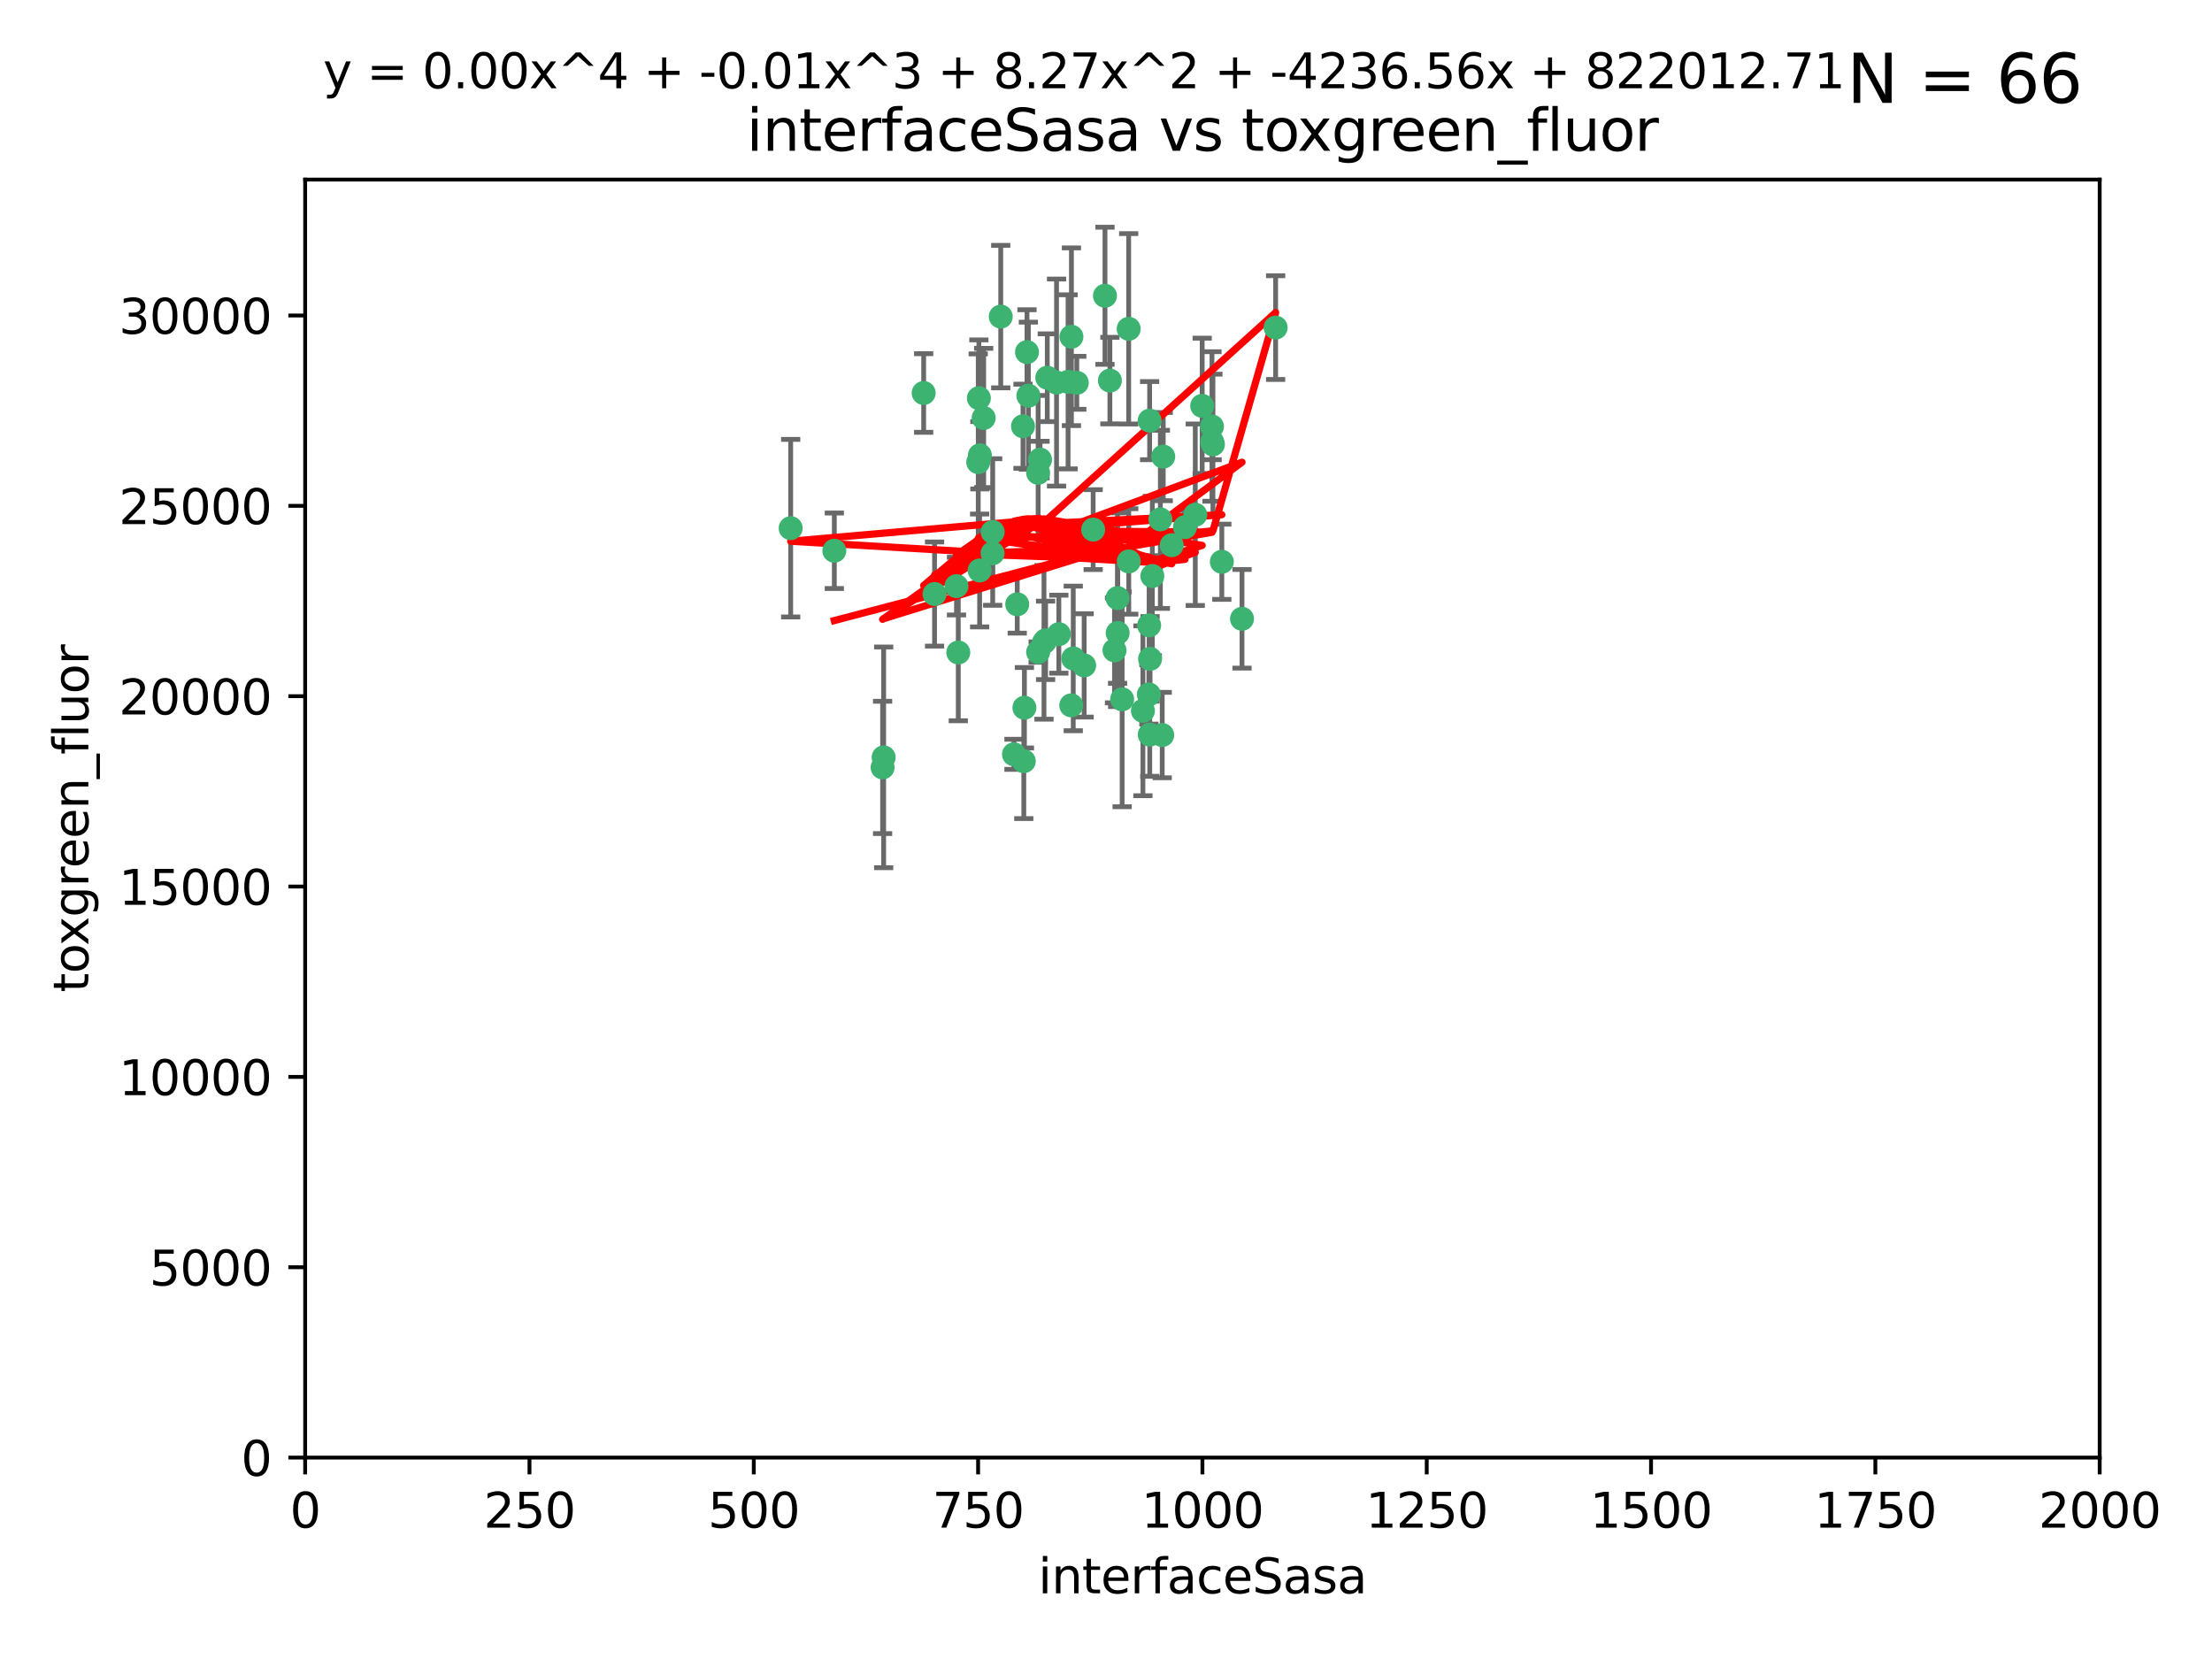 <?xml version="1.0" encoding="utf-8" standalone="no"?>
<!DOCTYPE svg PUBLIC "-//W3C//DTD SVG 1.1//EN"
  "http://www.w3.org/Graphics/SVG/1.1/DTD/svg11.dtd">
<svg xmlns:xlink="http://www.w3.org/1999/xlink" width="460.8pt" height="345.6pt" viewBox="0 0 460.8 345.6" xmlns="http://www.w3.org/2000/svg" version="1.1">
 <defs>
  <style type="text/css">*{stroke-linejoin: round; stroke-linecap: butt}</style>
 </defs>
 <g id="figure_1">
  <g id="patch_1">
   <path d="M 0 345.6 
L 460.8 345.6 
L 460.8 0 
L 0 0 
z
" style="fill: #ffffff"/>
  </g>
  <g id="axes_1">
   <g id="patch_2">
    <path d="M 63.571 303.64 
L 437.4 303.64 
L 437.4 37.411 
L 63.571 37.411 
z
" style="fill: #ffffff"/>
   </g>
   <g id="PathCollection_1">
    <defs>
     <path id="m7693e6c9f9" d="M 0 1.118 
C 0.297 1.118 0.581 1 0.791 0.791 
C 1 0.581 1.118 0.297 1.118 0 
C 1.118 -0.297 1 -0.581 0.791 -0.791 
C 0.581 -1 0.297 -1.118 0 -1.118 
C -0.297 -1.118 -0.581 -1 -0.791 -0.791 
C -1 -0.581 -1.118 -0.297 -1.118 0 
C -1.118 0.297 -1 0.581 -0.791 0.791 
C -0.581 1 -0.297 1.118 0 1.118 
z
" style="stroke: #3cb371"/>
    </defs>
    <g clip-path="url(#p3644a6f0aa)">
     <use xlink:href="#m7693e6c9f9" x="242.323" y="95.12" style="fill: #3cb371; stroke: #3cb371"/>
     <use xlink:href="#m7693e6c9f9" x="248.998" y="107.23" style="fill: #3cb371; stroke: #3cb371"/>
     <use xlink:href="#m7693e6c9f9" x="239.489" y="87.626" style="fill: #3cb371; stroke: #3cb371"/>
     <use xlink:href="#m7693e6c9f9" x="250.437" y="84.546" style="fill: #3cb371; stroke: #3cb371"/>
     <use xlink:href="#m7693e6c9f9" x="218.168" y="78.686" style="fill: #3cb371; stroke: #3cb371"/>
     <use xlink:href="#m7693e6c9f9" x="265.738" y="68.245" style="fill: #3cb371; stroke: #3cb371"/>
     <use xlink:href="#m7693e6c9f9" x="252.676" y="92.564" style="fill: #3cb371; stroke: #3cb371"/>
     <use xlink:href="#m7693e6c9f9" x="230.187" y="61.614" style="fill: #3cb371; stroke: #3cb371"/>
     <use xlink:href="#m7693e6c9f9" x="240.054" y="119.997" style="fill: #3cb371; stroke: #3cb371"/>
     <use xlink:href="#m7693e6c9f9" x="246.854" y="109.814" style="fill: #3cb371; stroke: #3cb371"/>
     <use xlink:href="#m7693e6c9f9" x="239.385" y="130.275" style="fill: #3cb371; stroke: #3cb371"/>
     <use xlink:href="#m7693e6c9f9" x="223.198" y="70.152" style="fill: #3cb371; stroke: #3cb371"/>
     <use xlink:href="#m7693e6c9f9" x="258.734" y="128.909" style="fill: #3cb371; stroke: #3cb371"/>
     <use xlink:href="#m7693e6c9f9" x="233.762" y="145.68" style="fill: #3cb371; stroke: #3cb371"/>
     <use xlink:href="#m7693e6c9f9" x="235.142" y="116.959" style="fill: #3cb371; stroke: #3cb371"/>
     <use xlink:href="#m7693e6c9f9" x="220.097" y="79.693" style="fill: #3cb371; stroke: #3cb371"/>
     <use xlink:href="#m7693e6c9f9" x="223.161" y="146.939" style="fill: #3cb371; stroke: #3cb371"/>
     <use xlink:href="#m7693e6c9f9" x="241.725" y="108.191" style="fill: #3cb371; stroke: #3cb371"/>
     <use xlink:href="#m7693e6c9f9" x="225.848" y="138.619" style="fill: #3cb371; stroke: #3cb371"/>
     <use xlink:href="#m7693e6c9f9" x="252.51" y="92.054" style="fill: #3cb371; stroke: #3cb371"/>
     <use xlink:href="#m7693e6c9f9" x="227.725" y="110.328" style="fill: #3cb371; stroke: #3cb371"/>
     <use xlink:href="#m7693e6c9f9" x="235.125" y="68.498" style="fill: #3cb371; stroke: #3cb371"/>
     <use xlink:href="#m7693e6c9f9" x="206.772" y="115.259" style="fill: #3cb371; stroke: #3cb371"/>
     <use xlink:href="#m7693e6c9f9" x="244.091" y="113.569" style="fill: #3cb371; stroke: #3cb371"/>
     <use xlink:href="#m7693e6c9f9" x="211.908" y="125.886" style="fill: #3cb371; stroke: #3cb371"/>
     <use xlink:href="#m7693e6c9f9" x="231.211" y="79.283" style="fill: #3cb371; stroke: #3cb371"/>
     <use xlink:href="#m7693e6c9f9" x="214.228" y="82.429" style="fill: #3cb371; stroke: #3cb371"/>
     <use xlink:href="#m7693e6c9f9" x="213.404" y="147.433" style="fill: #3cb371; stroke: #3cb371"/>
     <use xlink:href="#m7693e6c9f9" x="204.131" y="94.844" style="fill: #3cb371; stroke: #3cb371"/>
     <use xlink:href="#m7693e6c9f9" x="216.658" y="95.747" style="fill: #3cb371; stroke: #3cb371"/>
     <use xlink:href="#m7693e6c9f9" x="204.916" y="87.071" style="fill: #3cb371; stroke: #3cb371"/>
     <use xlink:href="#m7693e6c9f9" x="192.417" y="81.868" style="fill: #3cb371; stroke: #3cb371"/>
     <use xlink:href="#m7693e6c9f9" x="213.275" y="158.563" style="fill: #3cb371; stroke: #3cb371"/>
     <use xlink:href="#m7693e6c9f9" x="216.269" y="135.837" style="fill: #3cb371; stroke: #3cb371"/>
     <use xlink:href="#m7693e6c9f9" x="222.501" y="79.543" style="fill: #3cb371; stroke: #3cb371"/>
     <use xlink:href="#m7693e6c9f9" x="206.796" y="110.825" style="fill: #3cb371; stroke: #3cb371"/>
     <use xlink:href="#m7693e6c9f9" x="199.256" y="122.1" style="fill: #3cb371; stroke: #3cb371"/>
     <use xlink:href="#m7693e6c9f9" x="216.26" y="98.497" style="fill: #3cb371; stroke: #3cb371"/>
     <use xlink:href="#m7693e6c9f9" x="220.577" y="132.112" style="fill: #3cb371; stroke: #3cb371"/>
     <use xlink:href="#m7693e6c9f9" x="242.11" y="153.125" style="fill: #3cb371; stroke: #3cb371"/>
     <use xlink:href="#m7693e6c9f9" x="223.577" y="137.163" style="fill: #3cb371; stroke: #3cb371"/>
     <use xlink:href="#m7693e6c9f9" x="254.529" y="117.03" style="fill: #3cb371; stroke: #3cb371"/>
     <use xlink:href="#m7693e6c9f9" x="208.473" y="65.954" style="fill: #3cb371; stroke: #3cb371"/>
     <use xlink:href="#m7693e6c9f9" x="203.92" y="82.947" style="fill: #3cb371; stroke: #3cb371"/>
     <use xlink:href="#m7693e6c9f9" x="239.332" y="144.666" style="fill: #3cb371; stroke: #3cb371"/>
     <use xlink:href="#m7693e6c9f9" x="204.073" y="118.841" style="fill: #3cb371; stroke: #3cb371"/>
     <use xlink:href="#m7693e6c9f9" x="239.579" y="137.252" style="fill: #3cb371; stroke: #3cb371"/>
     <use xlink:href="#m7693e6c9f9" x="232.833" y="131.852" style="fill: #3cb371; stroke: #3cb371"/>
     <use xlink:href="#m7693e6c9f9" x="252.476" y="88.842" style="fill: #3cb371; stroke: #3cb371"/>
     <use xlink:href="#m7693e6c9f9" x="203.785" y="96.269" style="fill: #3cb371; stroke: #3cb371"/>
     <use xlink:href="#m7693e6c9f9" x="213.94" y="73.353" style="fill: #3cb371; stroke: #3cb371"/>
     <use xlink:href="#m7693e6c9f9" x="194.686" y="123.75" style="fill: #3cb371; stroke: #3cb371"/>
     <use xlink:href="#m7693e6c9f9" x="217.482" y="133.818" style="fill: #3cb371; stroke: #3cb371"/>
     <use xlink:href="#m7693e6c9f9" x="183.864" y="159.868" style="fill: #3cb371; stroke: #3cb371"/>
     <use xlink:href="#m7693e6c9f9" x="213.11" y="88.797" style="fill: #3cb371; stroke: #3cb371"/>
     <use xlink:href="#m7693e6c9f9" x="211.23" y="157.137" style="fill: #3cb371; stroke: #3cb371"/>
     <use xlink:href="#m7693e6c9f9" x="238.093" y="148.071" style="fill: #3cb371; stroke: #3cb371"/>
     <use xlink:href="#m7693e6c9f9" x="199.626" y="135.924" style="fill: #3cb371; stroke: #3cb371"/>
     <use xlink:href="#m7693e6c9f9" x="232.811" y="124.593" style="fill: #3cb371; stroke: #3cb371"/>
     <use xlink:href="#m7693e6c9f9" x="224.314" y="79.744" style="fill: #3cb371; stroke: #3cb371"/>
     <use xlink:href="#m7693e6c9f9" x="239.516" y="153.038" style="fill: #3cb371; stroke: #3cb371"/>
     <use xlink:href="#m7693e6c9f9" x="164.714" y="110.027" style="fill: #3cb371; stroke: #3cb371"/>
     <use xlink:href="#m7693e6c9f9" x="217.815" y="133.397" style="fill: #3cb371; stroke: #3cb371"/>
     <use xlink:href="#m7693e6c9f9" x="184.082" y="157.771" style="fill: #3cb371; stroke: #3cb371"/>
     <use xlink:href="#m7693e6c9f9" x="232.174" y="135.479" style="fill: #3cb371; stroke: #3cb371"/>
     <use xlink:href="#m7693e6c9f9" x="173.806" y="114.733" style="fill: #3cb371; stroke: #3cb371"/>
    </g>
   </g>
   <g id="matplotlib.axis_1">
    <g id="xtick_1">
     <g id="line2d_1">
      <defs>
       <path id="mf734993c41" d="M 0 0 
L 0 3.5 
" style="stroke: #000000; stroke-width: 0.8"/>
      </defs>
      <g>
       <use xlink:href="#mf734993c41" x="63.571" y="303.64" style="stroke: #000000; stroke-width: 0.8"/>
      </g>
     </g>
     <g id="text_1">
      <!-- 0 -->
      <g transform="translate(60.39 318.238)scale(0.1 -0.1)">
       <defs>
        <path id="DejaVuSans-30" d="M 2034 4250 
Q 1547 4250 1301 3770 
Q 1056 3291 1056 2328 
Q 1056 1369 1301 889 
Q 1547 409 2034 409 
Q 2525 409 2770 889 
Q 3016 1369 3016 2328 
Q 3016 3291 2770 3770 
Q 2525 4250 2034 4250 
z
M 2034 4750 
Q 2819 4750 3233 4129 
Q 3647 3509 3647 2328 
Q 3647 1150 3233 529 
Q 2819 -91 2034 -91 
Q 1250 -91 836 529 
Q 422 1150 422 2328 
Q 422 3509 836 4129 
Q 1250 4750 2034 4750 
z
" transform="scale(0.016)"/>
       </defs>
       <use xlink:href="#DejaVuSans-30"/>
      </g>
     </g>
    </g>
    <g id="xtick_2">
     <g id="line2d_2">
      <g>
       <use xlink:href="#mf734993c41" x="110.3" y="303.64" style="stroke: #000000; stroke-width: 0.8"/>
      </g>
     </g>
     <g id="text_2">
      <!-- 250 -->
      <g transform="translate(100.756 318.238)scale(0.1 -0.1)">
       <defs>
        <path id="DejaVuSans-32" d="M 1228 531 
L 3431 531 
L 3431 0 
L 469 0 
L 469 531 
Q 828 903 1448 1529 
Q 2069 2156 2228 2338 
Q 2531 2678 2651 2914 
Q 2772 3150 2772 3378 
Q 2772 3750 2511 3984 
Q 2250 4219 1831 4219 
Q 1534 4219 1204 4116 
Q 875 4013 500 3803 
L 500 4441 
Q 881 4594 1212 4672 
Q 1544 4750 1819 4750 
Q 2544 4750 2975 4387 
Q 3406 4025 3406 3419 
Q 3406 3131 3298 2873 
Q 3191 2616 2906 2266 
Q 2828 2175 2409 1742 
Q 1991 1309 1228 531 
z
" transform="scale(0.016)"/>
        <path id="DejaVuSans-35" d="M 691 4666 
L 3169 4666 
L 3169 4134 
L 1269 4134 
L 1269 2991 
Q 1406 3038 1543 3061 
Q 1681 3084 1819 3084 
Q 2600 3084 3056 2656 
Q 3513 2228 3513 1497 
Q 3513 744 3044 326 
Q 2575 -91 1722 -91 
Q 1428 -91 1123 -41 
Q 819 9 494 109 
L 494 744 
Q 775 591 1075 516 
Q 1375 441 1709 441 
Q 2250 441 2565 725 
Q 2881 1009 2881 1497 
Q 2881 1984 2565 2268 
Q 2250 2553 1709 2553 
Q 1456 2553 1204 2497 
Q 953 2441 691 2322 
L 691 4666 
z
" transform="scale(0.016)"/>
       </defs>
       <use xlink:href="#DejaVuSans-32"/>
       <use xlink:href="#DejaVuSans-35" x="63.623"/>
       <use xlink:href="#DejaVuSans-30" x="127.246"/>
      </g>
     </g>
    </g>
    <g id="xtick_3">
     <g id="line2d_3">
      <g>
       <use xlink:href="#mf734993c41" x="157.028" y="303.64" style="stroke: #000000; stroke-width: 0.8"/>
      </g>
     </g>
     <g id="text_3">
      <!-- 500 -->
      <g transform="translate(147.485 318.238)scale(0.1 -0.1)">
       <use xlink:href="#DejaVuSans-35"/>
       <use xlink:href="#DejaVuSans-30" x="63.623"/>
       <use xlink:href="#DejaVuSans-30" x="127.246"/>
      </g>
     </g>
    </g>
    <g id="xtick_4">
     <g id="line2d_4">
      <g>
       <use xlink:href="#mf734993c41" x="203.757" y="303.64" style="stroke: #000000; stroke-width: 0.8"/>
      </g>
     </g>
     <g id="text_4">
      <!-- 750 -->
      <g transform="translate(194.213 318.238)scale(0.1 -0.1)">
       <defs>
        <path id="DejaVuSans-37" d="M 525 4666 
L 3525 4666 
L 3525 4397 
L 1831 0 
L 1172 0 
L 2766 4134 
L 525 4134 
L 525 4666 
z
" transform="scale(0.016)"/>
       </defs>
       <use xlink:href="#DejaVuSans-37"/>
       <use xlink:href="#DejaVuSans-35" x="63.623"/>
       <use xlink:href="#DejaVuSans-30" x="127.246"/>
      </g>
     </g>
    </g>
    <g id="xtick_5">
     <g id="line2d_5">
      <g>
       <use xlink:href="#mf734993c41" x="250.486" y="303.64" style="stroke: #000000; stroke-width: 0.8"/>
      </g>
     </g>
     <g id="text_5">
      <!-- 1000 -->
      <g transform="translate(237.761 318.238)scale(0.1 -0.1)">
       <defs>
        <path id="DejaVuSans-31" d="M 794 531 
L 1825 531 
L 1825 4091 
L 703 3866 
L 703 4441 
L 1819 4666 
L 2450 4666 
L 2450 531 
L 3481 531 
L 3481 0 
L 794 0 
L 794 531 
z
" transform="scale(0.016)"/>
       </defs>
       <use xlink:href="#DejaVuSans-31"/>
       <use xlink:href="#DejaVuSans-30" x="63.623"/>
       <use xlink:href="#DejaVuSans-30" x="127.246"/>
       <use xlink:href="#DejaVuSans-30" x="190.869"/>
      </g>
     </g>
    </g>
    <g id="xtick_6">
     <g id="line2d_6">
      <g>
       <use xlink:href="#mf734993c41" x="297.214" y="303.64" style="stroke: #000000; stroke-width: 0.8"/>
      </g>
     </g>
     <g id="text_6">
      <!-- 1250 -->
      <g transform="translate(284.489 318.238)scale(0.1 -0.1)">
       <use xlink:href="#DejaVuSans-31"/>
       <use xlink:href="#DejaVuSans-32" x="63.623"/>
       <use xlink:href="#DejaVuSans-35" x="127.246"/>
       <use xlink:href="#DejaVuSans-30" x="190.869"/>
      </g>
     </g>
    </g>
    <g id="xtick_7">
     <g id="line2d_7">
      <g>
       <use xlink:href="#mf734993c41" x="343.943" y="303.64" style="stroke: #000000; stroke-width: 0.8"/>
      </g>
     </g>
     <g id="text_7">
      <!-- 1500 -->
      <g transform="translate(331.218 318.238)scale(0.1 -0.1)">
       <use xlink:href="#DejaVuSans-31"/>
       <use xlink:href="#DejaVuSans-35" x="63.623"/>
       <use xlink:href="#DejaVuSans-30" x="127.246"/>
       <use xlink:href="#DejaVuSans-30" x="190.869"/>
      </g>
     </g>
    </g>
    <g id="xtick_8">
     <g id="line2d_8">
      <g>
       <use xlink:href="#mf734993c41" x="390.671" y="303.64" style="stroke: #000000; stroke-width: 0.8"/>
      </g>
     </g>
     <g id="text_8">
      <!-- 1750 -->
      <g transform="translate(377.946 318.238)scale(0.1 -0.1)">
       <use xlink:href="#DejaVuSans-31"/>
       <use xlink:href="#DejaVuSans-37" x="63.623"/>
       <use xlink:href="#DejaVuSans-35" x="127.246"/>
       <use xlink:href="#DejaVuSans-30" x="190.869"/>
      </g>
     </g>
    </g>
    <g id="xtick_9">
     <g id="line2d_9">
      <g>
       <use xlink:href="#mf734993c41" x="437.4" y="303.64" style="stroke: #000000; stroke-width: 0.8"/>
      </g>
     </g>
     <g id="text_9">
      <!-- 2000 -->
      <g transform="translate(424.675 318.238)scale(0.1 -0.1)">
       <use xlink:href="#DejaVuSans-32"/>
       <use xlink:href="#DejaVuSans-30" x="63.623"/>
       <use xlink:href="#DejaVuSans-30" x="127.246"/>
       <use xlink:href="#DejaVuSans-30" x="190.869"/>
      </g>
     </g>
    </g>
    <g id="text_10">
     <!-- interfaceSasa -->
     <g transform="translate(216.279 331.917)scale(0.1 -0.1)">
      <defs>
       <path id="DejaVuSans-69" d="M 603 3500 
L 1178 3500 
L 1178 0 
L 603 0 
L 603 3500 
z
M 603 4863 
L 1178 4863 
L 1178 4134 
L 603 4134 
L 603 4863 
z
" transform="scale(0.016)"/>
       <path id="DejaVuSans-6e" d="M 3513 2113 
L 3513 0 
L 2938 0 
L 2938 2094 
Q 2938 2591 2744 2837 
Q 2550 3084 2163 3084 
Q 1697 3084 1428 2787 
Q 1159 2491 1159 1978 
L 1159 0 
L 581 0 
L 581 3500 
L 1159 3500 
L 1159 2956 
Q 1366 3272 1645 3428 
Q 1925 3584 2291 3584 
Q 2894 3584 3203 3211 
Q 3513 2838 3513 2113 
z
" transform="scale(0.016)"/>
       <path id="DejaVuSans-74" d="M 1172 4494 
L 1172 3500 
L 2356 3500 
L 2356 3053 
L 1172 3053 
L 1172 1153 
Q 1172 725 1289 603 
Q 1406 481 1766 481 
L 2356 481 
L 2356 0 
L 1766 0 
Q 1100 0 847 248 
Q 594 497 594 1153 
L 594 3053 
L 172 3053 
L 172 3500 
L 594 3500 
L 594 4494 
L 1172 4494 
z
" transform="scale(0.016)"/>
       <path id="DejaVuSans-65" d="M 3597 1894 
L 3597 1613 
L 953 1613 
Q 991 1019 1311 708 
Q 1631 397 2203 397 
Q 2534 397 2845 478 
Q 3156 559 3463 722 
L 3463 178 
Q 3153 47 2828 -22 
Q 2503 -91 2169 -91 
Q 1331 -91 842 396 
Q 353 884 353 1716 
Q 353 2575 817 3079 
Q 1281 3584 2069 3584 
Q 2775 3584 3186 3129 
Q 3597 2675 3597 1894 
z
M 3022 2063 
Q 3016 2534 2758 2815 
Q 2500 3097 2075 3097 
Q 1594 3097 1305 2825 
Q 1016 2553 972 2059 
L 3022 2063 
z
" transform="scale(0.016)"/>
       <path id="DejaVuSans-72" d="M 2631 2963 
Q 2534 3019 2420 3045 
Q 2306 3072 2169 3072 
Q 1681 3072 1420 2755 
Q 1159 2438 1159 1844 
L 1159 0 
L 581 0 
L 581 3500 
L 1159 3500 
L 1159 2956 
Q 1341 3275 1631 3429 
Q 1922 3584 2338 3584 
Q 2397 3584 2469 3576 
Q 2541 3569 2628 3553 
L 2631 2963 
z
" transform="scale(0.016)"/>
       <path id="DejaVuSans-66" d="M 2375 4863 
L 2375 4384 
L 1825 4384 
Q 1516 4384 1395 4259 
Q 1275 4134 1275 3809 
L 1275 3500 
L 2222 3500 
L 2222 3053 
L 1275 3053 
L 1275 0 
L 697 0 
L 697 3053 
L 147 3053 
L 147 3500 
L 697 3500 
L 697 3744 
Q 697 4328 969 4595 
Q 1241 4863 1831 4863 
L 2375 4863 
z
" transform="scale(0.016)"/>
       <path id="DejaVuSans-61" d="M 2194 1759 
Q 1497 1759 1228 1600 
Q 959 1441 959 1056 
Q 959 750 1161 570 
Q 1363 391 1709 391 
Q 2188 391 2477 730 
Q 2766 1069 2766 1631 
L 2766 1759 
L 2194 1759 
z
M 3341 1997 
L 3341 0 
L 2766 0 
L 2766 531 
Q 2569 213 2275 61 
Q 1981 -91 1556 -91 
Q 1019 -91 701 211 
Q 384 513 384 1019 
Q 384 1609 779 1909 
Q 1175 2209 1959 2209 
L 2766 2209 
L 2766 2266 
Q 2766 2663 2505 2880 
Q 2244 3097 1772 3097 
Q 1472 3097 1187 3025 
Q 903 2953 641 2809 
L 641 3341 
Q 956 3463 1253 3523 
Q 1550 3584 1831 3584 
Q 2591 3584 2966 3190 
Q 3341 2797 3341 1997 
z
" transform="scale(0.016)"/>
       <path id="DejaVuSans-63" d="M 3122 3366 
L 3122 2828 
Q 2878 2963 2633 3030 
Q 2388 3097 2138 3097 
Q 1578 3097 1268 2742 
Q 959 2388 959 1747 
Q 959 1106 1268 751 
Q 1578 397 2138 397 
Q 2388 397 2633 464 
Q 2878 531 3122 666 
L 3122 134 
Q 2881 22 2623 -34 
Q 2366 -91 2075 -91 
Q 1284 -91 818 406 
Q 353 903 353 1747 
Q 353 2603 823 3093 
Q 1294 3584 2113 3584 
Q 2378 3584 2631 3529 
Q 2884 3475 3122 3366 
z
" transform="scale(0.016)"/>
       <path id="DejaVuSans-53" d="M 3425 4513 
L 3425 3897 
Q 3066 4069 2747 4153 
Q 2428 4238 2131 4238 
Q 1616 4238 1336 4038 
Q 1056 3838 1056 3469 
Q 1056 3159 1242 3001 
Q 1428 2844 1947 2747 
L 2328 2669 
Q 3034 2534 3370 2195 
Q 3706 1856 3706 1288 
Q 3706 609 3251 259 
Q 2797 -91 1919 -91 
Q 1588 -91 1214 -16 
Q 841 59 441 206 
L 441 856 
Q 825 641 1194 531 
Q 1563 422 1919 422 
Q 2459 422 2753 634 
Q 3047 847 3047 1241 
Q 3047 1584 2836 1778 
Q 2625 1972 2144 2069 
L 1759 2144 
Q 1053 2284 737 2584 
Q 422 2884 422 3419 
Q 422 4038 858 4394 
Q 1294 4750 2059 4750 
Q 2388 4750 2728 4690 
Q 3069 4631 3425 4513 
z
" transform="scale(0.016)"/>
       <path id="DejaVuSans-73" d="M 2834 3397 
L 2834 2853 
Q 2591 2978 2328 3040 
Q 2066 3103 1784 3103 
Q 1356 3103 1142 2972 
Q 928 2841 928 2578 
Q 928 2378 1081 2264 
Q 1234 2150 1697 2047 
L 1894 2003 
Q 2506 1872 2764 1633 
Q 3022 1394 3022 966 
Q 3022 478 2636 193 
Q 2250 -91 1575 -91 
Q 1294 -91 989 -36 
Q 684 19 347 128 
L 347 722 
Q 666 556 975 473 
Q 1284 391 1588 391 
Q 1994 391 2212 530 
Q 2431 669 2431 922 
Q 2431 1156 2273 1281 
Q 2116 1406 1581 1522 
L 1381 1569 
Q 847 1681 609 1914 
Q 372 2147 372 2553 
Q 372 3047 722 3315 
Q 1072 3584 1716 3584 
Q 2034 3584 2315 3537 
Q 2597 3491 2834 3397 
z
" transform="scale(0.016)"/>
      </defs>
      <use xlink:href="#DejaVuSans-69"/>
      <use xlink:href="#DejaVuSans-6e" x="27.783"/>
      <use xlink:href="#DejaVuSans-74" x="91.162"/>
      <use xlink:href="#DejaVuSans-65" x="130.371"/>
      <use xlink:href="#DejaVuSans-72" x="191.895"/>
      <use xlink:href="#DejaVuSans-66" x="233.008"/>
      <use xlink:href="#DejaVuSans-61" x="268.213"/>
      <use xlink:href="#DejaVuSans-63" x="329.492"/>
      <use xlink:href="#DejaVuSans-65" x="384.473"/>
      <use xlink:href="#DejaVuSans-53" x="445.996"/>
      <use xlink:href="#DejaVuSans-61" x="509.473"/>
      <use xlink:href="#DejaVuSans-73" x="570.752"/>
      <use xlink:href="#DejaVuSans-61" x="622.852"/>
     </g>
    </g>
   </g>
   <g id="matplotlib.axis_2">
    <g id="ytick_1">
     <g id="line2d_10">
      <defs>
       <path id="m0ca57a1323" d="M 0 0 
L -3.5 0 
" style="stroke: #000000; stroke-width: 0.8"/>
      </defs>
      <g>
       <use xlink:href="#m0ca57a1323" x="63.571" y="303.64" style="stroke: #000000; stroke-width: 0.8"/>
      </g>
     </g>
     <g id="text_11">
      <!-- 0 -->
      <g transform="translate(50.209 307.439)scale(0.1 -0.1)">
       <use xlink:href="#DejaVuSans-30"/>
      </g>
     </g>
    </g>
    <g id="ytick_2">
     <g id="line2d_11">
      <g>
       <use xlink:href="#m0ca57a1323" x="63.571" y="263.988" style="stroke: #000000; stroke-width: 0.8"/>
      </g>
     </g>
     <g id="text_12">
      <!-- 5000 -->
      <g transform="translate(31.121 267.787)scale(0.1 -0.1)">
       <use xlink:href="#DejaVuSans-35"/>
       <use xlink:href="#DejaVuSans-30" x="63.623"/>
       <use xlink:href="#DejaVuSans-30" x="127.246"/>
       <use xlink:href="#DejaVuSans-30" x="190.869"/>
      </g>
     </g>
    </g>
    <g id="ytick_3">
     <g id="line2d_12">
      <g>
       <use xlink:href="#m0ca57a1323" x="63.571" y="224.336" style="stroke: #000000; stroke-width: 0.8"/>
      </g>
     </g>
     <g id="text_13">
      <!-- 10000 -->
      <g transform="translate(24.759 228.135)scale(0.1 -0.1)">
       <use xlink:href="#DejaVuSans-31"/>
       <use xlink:href="#DejaVuSans-30" x="63.623"/>
       <use xlink:href="#DejaVuSans-30" x="127.246"/>
       <use xlink:href="#DejaVuSans-30" x="190.869"/>
       <use xlink:href="#DejaVuSans-30" x="254.492"/>
      </g>
     </g>
    </g>
    <g id="ytick_4">
     <g id="line2d_13">
      <g>
       <use xlink:href="#m0ca57a1323" x="63.571" y="184.684" style="stroke: #000000; stroke-width: 0.8"/>
      </g>
     </g>
     <g id="text_14">
      <!-- 15000 -->
      <g transform="translate(24.759 188.483)scale(0.1 -0.1)">
       <use xlink:href="#DejaVuSans-31"/>
       <use xlink:href="#DejaVuSans-35" x="63.623"/>
       <use xlink:href="#DejaVuSans-30" x="127.246"/>
       <use xlink:href="#DejaVuSans-30" x="190.869"/>
       <use xlink:href="#DejaVuSans-30" x="254.492"/>
      </g>
     </g>
    </g>
    <g id="ytick_5">
     <g id="line2d_14">
      <g>
       <use xlink:href="#m0ca57a1323" x="63.571" y="145.031" style="stroke: #000000; stroke-width: 0.8"/>
      </g>
     </g>
     <g id="text_15">
      <!-- 20000 -->
      <g transform="translate(24.759 148.831)scale(0.1 -0.1)">
       <use xlink:href="#DejaVuSans-32"/>
       <use xlink:href="#DejaVuSans-30" x="63.623"/>
       <use xlink:href="#DejaVuSans-30" x="127.246"/>
       <use xlink:href="#DejaVuSans-30" x="190.869"/>
       <use xlink:href="#DejaVuSans-30" x="254.492"/>
      </g>
     </g>
    </g>
    <g id="ytick_6">
     <g id="line2d_15">
      <g>
       <use xlink:href="#m0ca57a1323" x="63.571" y="105.379" style="stroke: #000000; stroke-width: 0.8"/>
      </g>
     </g>
     <g id="text_16">
      <!-- 25000 -->
      <g transform="translate(24.759 109.178)scale(0.1 -0.1)">
       <use xlink:href="#DejaVuSans-32"/>
       <use xlink:href="#DejaVuSans-35" x="63.623"/>
       <use xlink:href="#DejaVuSans-30" x="127.246"/>
       <use xlink:href="#DejaVuSans-30" x="190.869"/>
       <use xlink:href="#DejaVuSans-30" x="254.492"/>
      </g>
     </g>
    </g>
    <g id="ytick_7">
     <g id="line2d_16">
      <g>
       <use xlink:href="#m0ca57a1323" x="63.571" y="65.727" style="stroke: #000000; stroke-width: 0.8"/>
      </g>
     </g>
     <g id="text_17">
      <!-- 30000 -->
      <g transform="translate(24.759 69.526)scale(0.1 -0.1)">
       <defs>
        <path id="DejaVuSans-33" d="M 2597 2516 
Q 3050 2419 3304 2112 
Q 3559 1806 3559 1356 
Q 3559 666 3084 287 
Q 2609 -91 1734 -91 
Q 1441 -91 1130 -33 
Q 819 25 488 141 
L 488 750 
Q 750 597 1062 519 
Q 1375 441 1716 441 
Q 2309 441 2620 675 
Q 2931 909 2931 1356 
Q 2931 1769 2642 2001 
Q 2353 2234 1838 2234 
L 1294 2234 
L 1294 2753 
L 1863 2753 
Q 2328 2753 2575 2939 
Q 2822 3125 2822 3475 
Q 2822 3834 2567 4026 
Q 2313 4219 1838 4219 
Q 1578 4219 1281 4162 
Q 984 4106 628 3988 
L 628 4550 
Q 988 4650 1302 4700 
Q 1616 4750 1894 4750 
Q 2613 4750 3031 4423 
Q 3450 4097 3450 3541 
Q 3450 3153 3228 2886 
Q 3006 2619 2597 2516 
z
" transform="scale(0.016)"/>
       </defs>
       <use xlink:href="#DejaVuSans-33"/>
       <use xlink:href="#DejaVuSans-30" x="63.623"/>
       <use xlink:href="#DejaVuSans-30" x="127.246"/>
       <use xlink:href="#DejaVuSans-30" x="190.869"/>
       <use xlink:href="#DejaVuSans-30" x="254.492"/>
      </g>
     </g>
    </g>
    <g id="text_18">
     <!-- toxgreen_fluor -->
     <g transform="translate(18.401 206.72)rotate(-90)scale(0.1 -0.1)">
      <defs>
       <path id="DejaVuSans-6f" d="M 1959 3097 
Q 1497 3097 1228 2736 
Q 959 2375 959 1747 
Q 959 1119 1226 758 
Q 1494 397 1959 397 
Q 2419 397 2687 759 
Q 2956 1122 2956 1747 
Q 2956 2369 2687 2733 
Q 2419 3097 1959 3097 
z
M 1959 3584 
Q 2709 3584 3137 3096 
Q 3566 2609 3566 1747 
Q 3566 888 3137 398 
Q 2709 -91 1959 -91 
Q 1206 -91 779 398 
Q 353 888 353 1747 
Q 353 2609 779 3096 
Q 1206 3584 1959 3584 
z
" transform="scale(0.016)"/>
       <path id="DejaVuSans-78" d="M 3513 3500 
L 2247 1797 
L 3578 0 
L 2900 0 
L 1881 1375 
L 863 0 
L 184 0 
L 1544 1831 
L 300 3500 
L 978 3500 
L 1906 2253 
L 2834 3500 
L 3513 3500 
z
" transform="scale(0.016)"/>
       <path id="DejaVuSans-67" d="M 2906 1791 
Q 2906 2416 2648 2759 
Q 2391 3103 1925 3103 
Q 1463 3103 1205 2759 
Q 947 2416 947 1791 
Q 947 1169 1205 825 
Q 1463 481 1925 481 
Q 2391 481 2648 825 
Q 2906 1169 2906 1791 
z
M 3481 434 
Q 3481 -459 3084 -895 
Q 2688 -1331 1869 -1331 
Q 1566 -1331 1297 -1286 
Q 1028 -1241 775 -1147 
L 775 -588 
Q 1028 -725 1275 -790 
Q 1522 -856 1778 -856 
Q 2344 -856 2625 -561 
Q 2906 -266 2906 331 
L 2906 616 
Q 2728 306 2450 153 
Q 2172 0 1784 0 
Q 1141 0 747 490 
Q 353 981 353 1791 
Q 353 2603 747 3093 
Q 1141 3584 1784 3584 
Q 2172 3584 2450 3431 
Q 2728 3278 2906 2969 
L 2906 3500 
L 3481 3500 
L 3481 434 
z
" transform="scale(0.016)"/>
       <path id="DejaVuSans-5f" d="M 3263 -1063 
L 3263 -1509 
L -63 -1509 
L -63 -1063 
L 3263 -1063 
z
" transform="scale(0.016)"/>
       <path id="DejaVuSans-6c" d="M 603 4863 
L 1178 4863 
L 1178 0 
L 603 0 
L 603 4863 
z
" transform="scale(0.016)"/>
       <path id="DejaVuSans-75" d="M 544 1381 
L 544 3500 
L 1119 3500 
L 1119 1403 
Q 1119 906 1312 657 
Q 1506 409 1894 409 
Q 2359 409 2629 706 
Q 2900 1003 2900 1516 
L 2900 3500 
L 3475 3500 
L 3475 0 
L 2900 0 
L 2900 538 
Q 2691 219 2414 64 
Q 2138 -91 1772 -91 
Q 1169 -91 856 284 
Q 544 659 544 1381 
z
M 1991 3584 
L 1991 3584 
z
" transform="scale(0.016)"/>
      </defs>
      <use xlink:href="#DejaVuSans-74"/>
      <use xlink:href="#DejaVuSans-6f" x="39.209"/>
      <use xlink:href="#DejaVuSans-78" x="97.266"/>
      <use xlink:href="#DejaVuSans-67" x="156.445"/>
      <use xlink:href="#DejaVuSans-72" x="219.922"/>
      <use xlink:href="#DejaVuSans-65" x="258.785"/>
      <use xlink:href="#DejaVuSans-65" x="320.309"/>
      <use xlink:href="#DejaVuSans-6e" x="381.832"/>
      <use xlink:href="#DejaVuSans-5f" x="445.211"/>
      <use xlink:href="#DejaVuSans-66" x="495.211"/>
      <use xlink:href="#DejaVuSans-6c" x="530.416"/>
      <use xlink:href="#DejaVuSans-75" x="558.199"/>
      <use xlink:href="#DejaVuSans-6f" x="621.578"/>
      <use xlink:href="#DejaVuSans-72" x="682.76"/>
     </g>
    </g>
   </g>
   <g id="LineCollection_1">
    <path d="M 242.323 104.304 
L 242.323 85.936 
" clip-path="url(#p3644a6f0aa)" style="fill: none; stroke: #696969"/>
    <path d="M 248.998 126.137 
L 248.998 88.323 
" clip-path="url(#p3644a6f0aa)" style="fill: none; stroke: #696969"/>
    <path d="M 239.489 95.764 
L 239.489 79.489 
" clip-path="url(#p3644a6f0aa)" style="fill: none; stroke: #696969"/>
    <path d="M 250.437 98.644 
L 250.437 70.448 
" clip-path="url(#p3644a6f0aa)" style="fill: none; stroke: #696969"/>
    <path d="M 218.168 87.827 
L 218.168 69.545 
" clip-path="url(#p3644a6f0aa)" style="fill: none; stroke: #696969"/>
    <path d="M 265.738 79.05 
L 265.738 57.44 
" clip-path="url(#p3644a6f0aa)" style="fill: none; stroke: #696969"/>
    <path d="M 252.676 107.179 
L 252.676 77.949 
" clip-path="url(#p3644a6f0aa)" style="fill: none; stroke: #696969"/>
    <path d="M 230.187 75.896 
L 230.187 47.331 
" clip-path="url(#p3644a6f0aa)" style="fill: none; stroke: #696969"/>
    <path d="M 240.054 136.594 
L 240.054 103.4 
" clip-path="url(#p3644a6f0aa)" style="fill: none; stroke: #696969"/>
    <path d="M 246.854 113.284 
L 246.854 106.343 
" clip-path="url(#p3644a6f0aa)" style="fill: none; stroke: #696969"/>
    <path d="M 239.385 144.789 
L 239.385 115.76 
" clip-path="url(#p3644a6f0aa)" style="fill: none; stroke: #696969"/>
    <path d="M 223.198 88.667 
L 223.198 51.638 
" clip-path="url(#p3644a6f0aa)" style="fill: none; stroke: #696969"/>
    <path d="M 258.734 139.184 
L 258.734 118.634 
" clip-path="url(#p3644a6f0aa)" style="fill: none; stroke: #696969"/>
    <path d="M 233.762 168.055 
L 233.762 123.306 
" clip-path="url(#p3644a6f0aa)" style="fill: none; stroke: #696969"/>
    <path d="M 235.142 127.938 
L 235.142 105.98 
" clip-path="url(#p3644a6f0aa)" style="fill: none; stroke: #696969"/>
    <path d="M 220.097 101.259 
L 220.097 58.126 
" clip-path="url(#p3644a6f0aa)" style="fill: none; stroke: #696969"/>
    <path d="M 223.161 147.532 
L 223.161 146.345 
" clip-path="url(#p3644a6f0aa)" style="fill: none; stroke: #696969"/>
    <path d="M 241.725 126.744 
L 241.725 89.638 
" clip-path="url(#p3644a6f0aa)" style="fill: none; stroke: #696969"/>
    <path d="M 225.848 149.38 
L 225.848 127.858 
" clip-path="url(#p3644a6f0aa)" style="fill: none; stroke: #696969"/>
    <path d="M 252.51 95.764 
L 252.51 88.343 
" clip-path="url(#p3644a6f0aa)" style="fill: none; stroke: #696969"/>
    <path d="M 227.725 118.648 
L 227.725 102.009 
" clip-path="url(#p3644a6f0aa)" style="fill: none; stroke: #696969"/>
    <path d="M 235.125 88.327 
L 235.125 48.67 
" clip-path="url(#p3644a6f0aa)" style="fill: none; stroke: #696969"/>
    <path d="M 206.772 120.615 
L 206.772 109.904 
" clip-path="url(#p3644a6f0aa)" style="fill: none; stroke: #696969"/>
    <path d="M 244.091 115.454 
L 244.091 111.684 
" clip-path="url(#p3644a6f0aa)" style="fill: none; stroke: #696969"/>
    <path d="M 211.908 131.895 
L 211.908 119.876 
" clip-path="url(#p3644a6f0aa)" style="fill: none; stroke: #696969"/>
    <path d="M 231.211 88.3 
L 231.211 70.265 
" clip-path="url(#p3644a6f0aa)" style="fill: none; stroke: #696969"/>
    <path d="M 214.228 97.751 
L 214.228 67.108 
" clip-path="url(#p3644a6f0aa)" style="fill: none; stroke: #696969"/>
    <path d="M 213.404 155.811 
L 213.404 139.055 
" clip-path="url(#p3644a6f0aa)" style="fill: none; stroke: #696969"/>
    <path d="M 204.131 101.864 
L 204.131 87.824 
" clip-path="url(#p3644a6f0aa)" style="fill: none; stroke: #696969"/>
    <path d="M 216.658 99.567 
L 216.658 91.927 
" clip-path="url(#p3644a6f0aa)" style="fill: none; stroke: #696969"/>
    <path d="M 204.916 101.573 
L 204.916 72.568 
" clip-path="url(#p3644a6f0aa)" style="fill: none; stroke: #696969"/>
    <path d="M 192.417 90.058 
L 192.417 73.677 
" clip-path="url(#p3644a6f0aa)" style="fill: none; stroke: #696969"/>
    <path d="M 213.275 170.53 
L 213.275 146.597 
" clip-path="url(#p3644a6f0aa)" style="fill: none; stroke: #696969"/>
    <path d="M 216.269 137.965 
L 216.269 133.71 
" clip-path="url(#p3644a6f0aa)" style="fill: none; stroke: #696969"/>
    <path d="M 222.501 97.676 
L 222.501 61.409 
" clip-path="url(#p3644a6f0aa)" style="fill: none; stroke: #696969"/>
    <path d="M 206.796 126.093 
L 206.796 95.557 
" clip-path="url(#p3644a6f0aa)" style="fill: none; stroke: #696969"/>
    <path d="M 199.256 128.11 
L 199.256 116.09 
" clip-path="url(#p3644a6f0aa)" style="fill: none; stroke: #696969"/>
    <path d="M 216.26 114.606 
L 216.26 82.387 
" clip-path="url(#p3644a6f0aa)" style="fill: none; stroke: #696969"/>
    <path d="M 220.577 140.239 
L 220.577 123.985 
" clip-path="url(#p3644a6f0aa)" style="fill: none; stroke: #696969"/>
    <path d="M 242.11 162.021 
L 242.11 144.23 
" clip-path="url(#p3644a6f0aa)" style="fill: none; stroke: #696969"/>
    <path d="M 223.577 152.223 
L 223.577 122.103 
" clip-path="url(#p3644a6f0aa)" style="fill: none; stroke: #696969"/>
    <path d="M 254.529 124.867 
L 254.529 109.193 
" clip-path="url(#p3644a6f0aa)" style="fill: none; stroke: #696969"/>
    <path d="M 208.473 80.795 
L 208.473 51.112 
" clip-path="url(#p3644a6f0aa)" style="fill: none; stroke: #696969"/>
    <path d="M 203.92 95.088 
L 203.92 70.806 
" clip-path="url(#p3644a6f0aa)" style="fill: none; stroke: #696969"/>
    <path d="M 239.332 150.84 
L 239.332 138.491 
" clip-path="url(#p3644a6f0aa)" style="fill: none; stroke: #696969"/>
    <path d="M 204.073 130.595 
L 204.073 107.086 
" clip-path="url(#p3644a6f0aa)" style="fill: none; stroke: #696969"/>
    <path d="M 239.579 146.061 
L 239.579 128.442 
" clip-path="url(#p3644a6f0aa)" style="fill: none; stroke: #696969"/>
    <path d="M 232.833 147.186 
L 232.833 116.517 
" clip-path="url(#p3644a6f0aa)" style="fill: none; stroke: #696969"/>
    <path d="M 252.476 104.418 
L 252.476 73.266 
" clip-path="url(#p3644a6f0aa)" style="fill: none; stroke: #696969"/>
    <path d="M 203.785 118.817 
L 203.785 73.721 
" clip-path="url(#p3644a6f0aa)" style="fill: none; stroke: #696969"/>
    <path d="M 213.94 82.18 
L 213.94 64.525 
" clip-path="url(#p3644a6f0aa)" style="fill: none; stroke: #696969"/>
    <path d="M 194.686 134.6 
L 194.686 112.901 
" clip-path="url(#p3644a6f0aa)" style="fill: none; stroke: #696969"/>
    <path d="M 217.482 149.823 
L 217.482 117.813 
" clip-path="url(#p3644a6f0aa)" style="fill: none; stroke: #696969"/>
    <path d="M 183.864 173.65 
L 183.864 146.085 
" clip-path="url(#p3644a6f0aa)" style="fill: none; stroke: #696969"/>
    <path d="M 213.11 97.561 
L 213.11 80.032 
" clip-path="url(#p3644a6f0aa)" style="fill: none; stroke: #696969"/>
    <path d="M 211.23 160.272 
L 211.23 154.002 
" clip-path="url(#p3644a6f0aa)" style="fill: none; stroke: #696969"/>
    <path d="M 238.093 165.76 
L 238.093 130.382 
" clip-path="url(#p3644a6f0aa)" style="fill: none; stroke: #696969"/>
    <path d="M 199.626 150.147 
L 199.626 121.701 
" clip-path="url(#p3644a6f0aa)" style="fill: none; stroke: #696969"/>
    <path d="M 232.811 142.345 
L 232.811 106.841 
" clip-path="url(#p3644a6f0aa)" style="fill: none; stroke: #696969"/>
    <path d="M 224.314 85.258 
L 224.314 74.229 
" clip-path="url(#p3644a6f0aa)" style="fill: none; stroke: #696969"/>
    <path d="M 239.516 161.718 
L 239.516 144.358 
" clip-path="url(#p3644a6f0aa)" style="fill: none; stroke: #696969"/>
    <path d="M 164.714 128.521 
L 164.714 91.534 
" clip-path="url(#p3644a6f0aa)" style="fill: none; stroke: #696969"/>
    <path d="M 217.815 141.56 
L 217.815 125.234 
" clip-path="url(#p3644a6f0aa)" style="fill: none; stroke: #696969"/>
    <path d="M 184.082 180.764 
L 184.082 134.778 
" clip-path="url(#p3644a6f0aa)" style="fill: none; stroke: #696969"/>
    <path d="M 232.174 146.41 
L 232.174 124.549 
" clip-path="url(#p3644a6f0aa)" style="fill: none; stroke: #696969"/>
    <path d="M 173.806 122.598 
L 173.806 106.869 
" clip-path="url(#p3644a6f0aa)" style="fill: none; stroke: #696969"/>
   </g>
   <g id="line2d_17">
    <defs>
     <path id="mfd1aa737c3" d="M 2 0 
L -2 -0 
" style="stroke: #696969"/>
    </defs>
    <g clip-path="url(#p3644a6f0aa)">
     <use xlink:href="#mfd1aa737c3" x="242.323" y="104.304" style="fill: #696969; stroke: #696969"/>
     <use xlink:href="#mfd1aa737c3" x="248.998" y="126.137" style="fill: #696969; stroke: #696969"/>
     <use xlink:href="#mfd1aa737c3" x="239.489" y="95.764" style="fill: #696969; stroke: #696969"/>
     <use xlink:href="#mfd1aa737c3" x="250.437" y="98.644" style="fill: #696969; stroke: #696969"/>
     <use xlink:href="#mfd1aa737c3" x="218.168" y="87.827" style="fill: #696969; stroke: #696969"/>
     <use xlink:href="#mfd1aa737c3" x="265.738" y="79.05" style="fill: #696969; stroke: #696969"/>
     <use xlink:href="#mfd1aa737c3" x="252.676" y="107.179" style="fill: #696969; stroke: #696969"/>
     <use xlink:href="#mfd1aa737c3" x="230.187" y="75.896" style="fill: #696969; stroke: #696969"/>
     <use xlink:href="#mfd1aa737c3" x="240.054" y="136.594" style="fill: #696969; stroke: #696969"/>
     <use xlink:href="#mfd1aa737c3" x="246.854" y="113.284" style="fill: #696969; stroke: #696969"/>
     <use xlink:href="#mfd1aa737c3" x="239.385" y="144.789" style="fill: #696969; stroke: #696969"/>
     <use xlink:href="#mfd1aa737c3" x="223.198" y="88.667" style="fill: #696969; stroke: #696969"/>
     <use xlink:href="#mfd1aa737c3" x="258.734" y="139.184" style="fill: #696969; stroke: #696969"/>
     <use xlink:href="#mfd1aa737c3" x="233.762" y="168.055" style="fill: #696969; stroke: #696969"/>
     <use xlink:href="#mfd1aa737c3" x="235.142" y="127.938" style="fill: #696969; stroke: #696969"/>
     <use xlink:href="#mfd1aa737c3" x="220.097" y="101.259" style="fill: #696969; stroke: #696969"/>
     <use xlink:href="#mfd1aa737c3" x="223.161" y="147.532" style="fill: #696969; stroke: #696969"/>
     <use xlink:href="#mfd1aa737c3" x="241.725" y="126.744" style="fill: #696969; stroke: #696969"/>
     <use xlink:href="#mfd1aa737c3" x="225.848" y="149.38" style="fill: #696969; stroke: #696969"/>
     <use xlink:href="#mfd1aa737c3" x="252.51" y="95.764" style="fill: #696969; stroke: #696969"/>
     <use xlink:href="#mfd1aa737c3" x="227.725" y="118.648" style="fill: #696969; stroke: #696969"/>
     <use xlink:href="#mfd1aa737c3" x="235.125" y="88.327" style="fill: #696969; stroke: #696969"/>
     <use xlink:href="#mfd1aa737c3" x="206.772" y="120.615" style="fill: #696969; stroke: #696969"/>
     <use xlink:href="#mfd1aa737c3" x="244.091" y="115.454" style="fill: #696969; stroke: #696969"/>
     <use xlink:href="#mfd1aa737c3" x="211.908" y="131.895" style="fill: #696969; stroke: #696969"/>
     <use xlink:href="#mfd1aa737c3" x="231.211" y="88.3" style="fill: #696969; stroke: #696969"/>
     <use xlink:href="#mfd1aa737c3" x="214.228" y="97.751" style="fill: #696969; stroke: #696969"/>
     <use xlink:href="#mfd1aa737c3" x="213.404" y="155.811" style="fill: #696969; stroke: #696969"/>
     <use xlink:href="#mfd1aa737c3" x="204.131" y="101.864" style="fill: #696969; stroke: #696969"/>
     <use xlink:href="#mfd1aa737c3" x="216.658" y="99.567" style="fill: #696969; stroke: #696969"/>
     <use xlink:href="#mfd1aa737c3" x="204.916" y="101.573" style="fill: #696969; stroke: #696969"/>
     <use xlink:href="#mfd1aa737c3" x="192.417" y="90.058" style="fill: #696969; stroke: #696969"/>
     <use xlink:href="#mfd1aa737c3" x="213.275" y="170.53" style="fill: #696969; stroke: #696969"/>
     <use xlink:href="#mfd1aa737c3" x="216.269" y="137.965" style="fill: #696969; stroke: #696969"/>
     <use xlink:href="#mfd1aa737c3" x="222.501" y="97.676" style="fill: #696969; stroke: #696969"/>
     <use xlink:href="#mfd1aa737c3" x="206.796" y="126.093" style="fill: #696969; stroke: #696969"/>
     <use xlink:href="#mfd1aa737c3" x="199.256" y="128.11" style="fill: #696969; stroke: #696969"/>
     <use xlink:href="#mfd1aa737c3" x="216.26" y="114.606" style="fill: #696969; stroke: #696969"/>
     <use xlink:href="#mfd1aa737c3" x="220.577" y="140.239" style="fill: #696969; stroke: #696969"/>
     <use xlink:href="#mfd1aa737c3" x="242.11" y="162.021" style="fill: #696969; stroke: #696969"/>
     <use xlink:href="#mfd1aa737c3" x="223.577" y="152.223" style="fill: #696969; stroke: #696969"/>
     <use xlink:href="#mfd1aa737c3" x="254.529" y="124.867" style="fill: #696969; stroke: #696969"/>
     <use xlink:href="#mfd1aa737c3" x="208.473" y="80.795" style="fill: #696969; stroke: #696969"/>
     <use xlink:href="#mfd1aa737c3" x="203.92" y="95.088" style="fill: #696969; stroke: #696969"/>
     <use xlink:href="#mfd1aa737c3" x="239.332" y="150.84" style="fill: #696969; stroke: #696969"/>
     <use xlink:href="#mfd1aa737c3" x="204.073" y="130.595" style="fill: #696969; stroke: #696969"/>
     <use xlink:href="#mfd1aa737c3" x="239.579" y="146.061" style="fill: #696969; stroke: #696969"/>
     <use xlink:href="#mfd1aa737c3" x="232.833" y="147.186" style="fill: #696969; stroke: #696969"/>
     <use xlink:href="#mfd1aa737c3" x="252.476" y="104.418" style="fill: #696969; stroke: #696969"/>
     <use xlink:href="#mfd1aa737c3" x="203.785" y="118.817" style="fill: #696969; stroke: #696969"/>
     <use xlink:href="#mfd1aa737c3" x="213.94" y="82.18" style="fill: #696969; stroke: #696969"/>
     <use xlink:href="#mfd1aa737c3" x="194.686" y="134.6" style="fill: #696969; stroke: #696969"/>
     <use xlink:href="#mfd1aa737c3" x="217.482" y="149.823" style="fill: #696969; stroke: #696969"/>
     <use xlink:href="#mfd1aa737c3" x="183.864" y="173.65" style="fill: #696969; stroke: #696969"/>
     <use xlink:href="#mfd1aa737c3" x="213.11" y="97.561" style="fill: #696969; stroke: #696969"/>
     <use xlink:href="#mfd1aa737c3" x="211.23" y="160.272" style="fill: #696969; stroke: #696969"/>
     <use xlink:href="#mfd1aa737c3" x="238.093" y="165.76" style="fill: #696969; stroke: #696969"/>
     <use xlink:href="#mfd1aa737c3" x="199.626" y="150.147" style="fill: #696969; stroke: #696969"/>
     <use xlink:href="#mfd1aa737c3" x="232.811" y="142.345" style="fill: #696969; stroke: #696969"/>
     <use xlink:href="#mfd1aa737c3" x="224.314" y="85.258" style="fill: #696969; stroke: #696969"/>
     <use xlink:href="#mfd1aa737c3" x="239.516" y="161.718" style="fill: #696969; stroke: #696969"/>
     <use xlink:href="#mfd1aa737c3" x="164.714" y="128.521" style="fill: #696969; stroke: #696969"/>
     <use xlink:href="#mfd1aa737c3" x="217.815" y="141.56" style="fill: #696969; stroke: #696969"/>
     <use xlink:href="#mfd1aa737c3" x="184.082" y="180.764" style="fill: #696969; stroke: #696969"/>
     <use xlink:href="#mfd1aa737c3" x="232.174" y="146.41" style="fill: #696969; stroke: #696969"/>
     <use xlink:href="#mfd1aa737c3" x="173.806" y="122.598" style="fill: #696969; stroke: #696969"/>
    </g>
   </g>
   <g id="line2d_18">
    <g clip-path="url(#p3644a6f0aa)">
     <use xlink:href="#mfd1aa737c3" x="242.323" y="85.936" style="fill: #696969; stroke: #696969"/>
     <use xlink:href="#mfd1aa737c3" x="248.998" y="88.323" style="fill: #696969; stroke: #696969"/>
     <use xlink:href="#mfd1aa737c3" x="239.489" y="79.489" style="fill: #696969; stroke: #696969"/>
     <use xlink:href="#mfd1aa737c3" x="250.437" y="70.448" style="fill: #696969; stroke: #696969"/>
     <use xlink:href="#mfd1aa737c3" x="218.168" y="69.545" style="fill: #696969; stroke: #696969"/>
     <use xlink:href="#mfd1aa737c3" x="265.738" y="57.44" style="fill: #696969; stroke: #696969"/>
     <use xlink:href="#mfd1aa737c3" x="252.676" y="77.949" style="fill: #696969; stroke: #696969"/>
     <use xlink:href="#mfd1aa737c3" x="230.187" y="47.331" style="fill: #696969; stroke: #696969"/>
     <use xlink:href="#mfd1aa737c3" x="240.054" y="103.4" style="fill: #696969; stroke: #696969"/>
     <use xlink:href="#mfd1aa737c3" x="246.854" y="106.343" style="fill: #696969; stroke: #696969"/>
     <use xlink:href="#mfd1aa737c3" x="239.385" y="115.76" style="fill: #696969; stroke: #696969"/>
     <use xlink:href="#mfd1aa737c3" x="223.198" y="51.638" style="fill: #696969; stroke: #696969"/>
     <use xlink:href="#mfd1aa737c3" x="258.734" y="118.634" style="fill: #696969; stroke: #696969"/>
     <use xlink:href="#mfd1aa737c3" x="233.762" y="123.306" style="fill: #696969; stroke: #696969"/>
     <use xlink:href="#mfd1aa737c3" x="235.142" y="105.98" style="fill: #696969; stroke: #696969"/>
     <use xlink:href="#mfd1aa737c3" x="220.097" y="58.126" style="fill: #696969; stroke: #696969"/>
     <use xlink:href="#mfd1aa737c3" x="223.161" y="146.345" style="fill: #696969; stroke: #696969"/>
     <use xlink:href="#mfd1aa737c3" x="241.725" y="89.638" style="fill: #696969; stroke: #696969"/>
     <use xlink:href="#mfd1aa737c3" x="225.848" y="127.858" style="fill: #696969; stroke: #696969"/>
     <use xlink:href="#mfd1aa737c3" x="252.51" y="88.343" style="fill: #696969; stroke: #696969"/>
     <use xlink:href="#mfd1aa737c3" x="227.725" y="102.009" style="fill: #696969; stroke: #696969"/>
     <use xlink:href="#mfd1aa737c3" x="235.125" y="48.67" style="fill: #696969; stroke: #696969"/>
     <use xlink:href="#mfd1aa737c3" x="206.772" y="109.904" style="fill: #696969; stroke: #696969"/>
     <use xlink:href="#mfd1aa737c3" x="244.091" y="111.684" style="fill: #696969; stroke: #696969"/>
     <use xlink:href="#mfd1aa737c3" x="211.908" y="119.876" style="fill: #696969; stroke: #696969"/>
     <use xlink:href="#mfd1aa737c3" x="231.211" y="70.265" style="fill: #696969; stroke: #696969"/>
     <use xlink:href="#mfd1aa737c3" x="214.228" y="67.108" style="fill: #696969; stroke: #696969"/>
     <use xlink:href="#mfd1aa737c3" x="213.404" y="139.055" style="fill: #696969; stroke: #696969"/>
     <use xlink:href="#mfd1aa737c3" x="204.131" y="87.824" style="fill: #696969; stroke: #696969"/>
     <use xlink:href="#mfd1aa737c3" x="216.658" y="91.927" style="fill: #696969; stroke: #696969"/>
     <use xlink:href="#mfd1aa737c3" x="204.916" y="72.568" style="fill: #696969; stroke: #696969"/>
     <use xlink:href="#mfd1aa737c3" x="192.417" y="73.677" style="fill: #696969; stroke: #696969"/>
     <use xlink:href="#mfd1aa737c3" x="213.275" y="146.597" style="fill: #696969; stroke: #696969"/>
     <use xlink:href="#mfd1aa737c3" x="216.269" y="133.71" style="fill: #696969; stroke: #696969"/>
     <use xlink:href="#mfd1aa737c3" x="222.501" y="61.409" style="fill: #696969; stroke: #696969"/>
     <use xlink:href="#mfd1aa737c3" x="206.796" y="95.557" style="fill: #696969; stroke: #696969"/>
     <use xlink:href="#mfd1aa737c3" x="199.256" y="116.09" style="fill: #696969; stroke: #696969"/>
     <use xlink:href="#mfd1aa737c3" x="216.26" y="82.387" style="fill: #696969; stroke: #696969"/>
     <use xlink:href="#mfd1aa737c3" x="220.577" y="123.985" style="fill: #696969; stroke: #696969"/>
     <use xlink:href="#mfd1aa737c3" x="242.11" y="144.23" style="fill: #696969; stroke: #696969"/>
     <use xlink:href="#mfd1aa737c3" x="223.577" y="122.103" style="fill: #696969; stroke: #696969"/>
     <use xlink:href="#mfd1aa737c3" x="254.529" y="109.193" style="fill: #696969; stroke: #696969"/>
     <use xlink:href="#mfd1aa737c3" x="208.473" y="51.112" style="fill: #696969; stroke: #696969"/>
     <use xlink:href="#mfd1aa737c3" x="203.92" y="70.806" style="fill: #696969; stroke: #696969"/>
     <use xlink:href="#mfd1aa737c3" x="239.332" y="138.491" style="fill: #696969; stroke: #696969"/>
     <use xlink:href="#mfd1aa737c3" x="204.073" y="107.086" style="fill: #696969; stroke: #696969"/>
     <use xlink:href="#mfd1aa737c3" x="239.579" y="128.442" style="fill: #696969; stroke: #696969"/>
     <use xlink:href="#mfd1aa737c3" x="232.833" y="116.517" style="fill: #696969; stroke: #696969"/>
     <use xlink:href="#mfd1aa737c3" x="252.476" y="73.266" style="fill: #696969; stroke: #696969"/>
     <use xlink:href="#mfd1aa737c3" x="203.785" y="73.721" style="fill: #696969; stroke: #696969"/>
     <use xlink:href="#mfd1aa737c3" x="213.94" y="64.525" style="fill: #696969; stroke: #696969"/>
     <use xlink:href="#mfd1aa737c3" x="194.686" y="112.901" style="fill: #696969; stroke: #696969"/>
     <use xlink:href="#mfd1aa737c3" x="217.482" y="117.813" style="fill: #696969; stroke: #696969"/>
     <use xlink:href="#mfd1aa737c3" x="183.864" y="146.085" style="fill: #696969; stroke: #696969"/>
     <use xlink:href="#mfd1aa737c3" x="213.11" y="80.032" style="fill: #696969; stroke: #696969"/>
     <use xlink:href="#mfd1aa737c3" x="211.23" y="154.002" style="fill: #696969; stroke: #696969"/>
     <use xlink:href="#mfd1aa737c3" x="238.093" y="130.382" style="fill: #696969; stroke: #696969"/>
     <use xlink:href="#mfd1aa737c3" x="199.626" y="121.701" style="fill: #696969; stroke: #696969"/>
     <use xlink:href="#mfd1aa737c3" x="232.811" y="106.841" style="fill: #696969; stroke: #696969"/>
     <use xlink:href="#mfd1aa737c3" x="224.314" y="74.229" style="fill: #696969; stroke: #696969"/>
     <use xlink:href="#mfd1aa737c3" x="239.516" y="144.358" style="fill: #696969; stroke: #696969"/>
     <use xlink:href="#mfd1aa737c3" x="164.714" y="91.534" style="fill: #696969; stroke: #696969"/>
     <use xlink:href="#mfd1aa737c3" x="217.815" y="125.234" style="fill: #696969; stroke: #696969"/>
     <use xlink:href="#mfd1aa737c3" x="184.082" y="134.778" style="fill: #696969; stroke: #696969"/>
     <use xlink:href="#mfd1aa737c3" x="232.174" y="124.549" style="fill: #696969; stroke: #696969"/>
     <use xlink:href="#mfd1aa737c3" x="173.806" y="106.869" style="fill: #696969; stroke: #696969"/>
    </g>
   </g>
   <g id="line2d_19">
    <path d="M 242.323 117.559 
L 248.998 115.05 
L 239.489 117.128 
L 250.437 113.616 
L 218.168 108.182 
L 265.738 65.107 
L 252.676 110.578 
L 230.187 112.873 
L 240.054 117.265 
L 246.854 116.528 
L 239.385 117.1 
L 223.198 109.521 
L 258.734 96.286 
L 233.762 114.779 
L 235.142 115.462 
L 220.097 108.552 
L 223.161 109.507 
L 241.725 117.525 
L 225.848 110.65 
L 252.51 110.84 
L 227.725 111.572 
L 235.125 115.454 
L 206.772 110.337 
L 244.091 117.449 
L 211.908 108.415 
L 231.211 113.427 
L 214.228 108.061 
L 213.404 108.15 
L 204.131 111.901 
L 216.658 108.031 
L 204.916 111.398 
L 192.417 121.962 
L 213.275 108.168 
L 216.269 108.013 
L 222.501 109.267 
L 206.796 110.325 
L 199.256 115.634 
L 216.26 108.013 
L 220.577 108.674 
L 242.11 117.551 
L 223.577 109.668 
L 254.529 107.226 
L 208.473 109.531 
L 203.92 112.041 
L 239.332 117.086 
L 204.073 111.939 
L 239.579 117.151 
L 232.833 114.296 
L 252.476 110.893 
L 203.785 112.132 
L 213.94 108.088 
L 194.686 119.803 
L 217.482 108.098 
L 183.864 129.016 
L 213.11 108.192 
L 211.23 108.58 
L 238.093 116.699 
L 199.626 115.318 
L 232.811 114.284 
L 224.314 109.967 
L 239.516 117.135 
L 164.714 112.75 
L 217.815 108.136 
L 184.082 128.883 
L 232.174 113.945 
L 173.806 129.278 
" clip-path="url(#p3644a6f0aa)" style="fill: none; stroke: #ff0000; stroke-width: 1.5; stroke-linecap: square"/>
   </g>
   <g id="line2d_20">
    <defs>
     <path id="mb4c3e4a9ac" d="M 0 2 
C 0.53 2 1.039 1.789 1.414 1.414 
C 1.789 1.039 2 0.53 2 0 
C 2 -0.53 1.789 -1.039 1.414 -1.414 
C 1.039 -1.789 0.53 -2 0 -2 
C -0.53 -2 -1.039 -1.789 -1.414 -1.414 
C -1.789 -1.039 -2 -0.53 -2 0 
C -2 0.53 -1.789 1.039 -1.414 1.414 
C -1.039 1.789 -0.53 2 0 2 
z
" style="stroke: #3cb371"/>
    </defs>
    <g clip-path="url(#p3644a6f0aa)">
     <use xlink:href="#mb4c3e4a9ac" x="242.323" y="95.12" style="fill: #3cb371; stroke: #3cb371"/>
     <use xlink:href="#mb4c3e4a9ac" x="248.998" y="107.23" style="fill: #3cb371; stroke: #3cb371"/>
     <use xlink:href="#mb4c3e4a9ac" x="239.489" y="87.626" style="fill: #3cb371; stroke: #3cb371"/>
     <use xlink:href="#mb4c3e4a9ac" x="250.437" y="84.546" style="fill: #3cb371; stroke: #3cb371"/>
     <use xlink:href="#mb4c3e4a9ac" x="218.168" y="78.686" style="fill: #3cb371; stroke: #3cb371"/>
     <use xlink:href="#mb4c3e4a9ac" x="265.738" y="68.245" style="fill: #3cb371; stroke: #3cb371"/>
     <use xlink:href="#mb4c3e4a9ac" x="252.676" y="92.564" style="fill: #3cb371; stroke: #3cb371"/>
     <use xlink:href="#mb4c3e4a9ac" x="230.187" y="61.614" style="fill: #3cb371; stroke: #3cb371"/>
     <use xlink:href="#mb4c3e4a9ac" x="240.054" y="119.997" style="fill: #3cb371; stroke: #3cb371"/>
     <use xlink:href="#mb4c3e4a9ac" x="246.854" y="109.814" style="fill: #3cb371; stroke: #3cb371"/>
     <use xlink:href="#mb4c3e4a9ac" x="239.385" y="130.275" style="fill: #3cb371; stroke: #3cb371"/>
     <use xlink:href="#mb4c3e4a9ac" x="223.198" y="70.152" style="fill: #3cb371; stroke: #3cb371"/>
     <use xlink:href="#mb4c3e4a9ac" x="258.734" y="128.909" style="fill: #3cb371; stroke: #3cb371"/>
     <use xlink:href="#mb4c3e4a9ac" x="233.762" y="145.68" style="fill: #3cb371; stroke: #3cb371"/>
     <use xlink:href="#mb4c3e4a9ac" x="235.142" y="116.959" style="fill: #3cb371; stroke: #3cb371"/>
     <use xlink:href="#mb4c3e4a9ac" x="220.097" y="79.693" style="fill: #3cb371; stroke: #3cb371"/>
     <use xlink:href="#mb4c3e4a9ac" x="223.161" y="146.939" style="fill: #3cb371; stroke: #3cb371"/>
     <use xlink:href="#mb4c3e4a9ac" x="241.725" y="108.191" style="fill: #3cb371; stroke: #3cb371"/>
     <use xlink:href="#mb4c3e4a9ac" x="225.848" y="138.619" style="fill: #3cb371; stroke: #3cb371"/>
     <use xlink:href="#mb4c3e4a9ac" x="252.51" y="92.054" style="fill: #3cb371; stroke: #3cb371"/>
     <use xlink:href="#mb4c3e4a9ac" x="227.725" y="110.328" style="fill: #3cb371; stroke: #3cb371"/>
     <use xlink:href="#mb4c3e4a9ac" x="235.125" y="68.498" style="fill: #3cb371; stroke: #3cb371"/>
     <use xlink:href="#mb4c3e4a9ac" x="206.772" y="115.259" style="fill: #3cb371; stroke: #3cb371"/>
     <use xlink:href="#mb4c3e4a9ac" x="244.091" y="113.569" style="fill: #3cb371; stroke: #3cb371"/>
     <use xlink:href="#mb4c3e4a9ac" x="211.908" y="125.886" style="fill: #3cb371; stroke: #3cb371"/>
     <use xlink:href="#mb4c3e4a9ac" x="231.211" y="79.283" style="fill: #3cb371; stroke: #3cb371"/>
     <use xlink:href="#mb4c3e4a9ac" x="214.228" y="82.429" style="fill: #3cb371; stroke: #3cb371"/>
     <use xlink:href="#mb4c3e4a9ac" x="213.404" y="147.433" style="fill: #3cb371; stroke: #3cb371"/>
     <use xlink:href="#mb4c3e4a9ac" x="204.131" y="94.844" style="fill: #3cb371; stroke: #3cb371"/>
     <use xlink:href="#mb4c3e4a9ac" x="216.658" y="95.747" style="fill: #3cb371; stroke: #3cb371"/>
     <use xlink:href="#mb4c3e4a9ac" x="204.916" y="87.071" style="fill: #3cb371; stroke: #3cb371"/>
     <use xlink:href="#mb4c3e4a9ac" x="192.417" y="81.868" style="fill: #3cb371; stroke: #3cb371"/>
     <use xlink:href="#mb4c3e4a9ac" x="213.275" y="158.563" style="fill: #3cb371; stroke: #3cb371"/>
     <use xlink:href="#mb4c3e4a9ac" x="216.269" y="135.837" style="fill: #3cb371; stroke: #3cb371"/>
     <use xlink:href="#mb4c3e4a9ac" x="222.501" y="79.543" style="fill: #3cb371; stroke: #3cb371"/>
     <use xlink:href="#mb4c3e4a9ac" x="206.796" y="110.825" style="fill: #3cb371; stroke: #3cb371"/>
     <use xlink:href="#mb4c3e4a9ac" x="199.256" y="122.1" style="fill: #3cb371; stroke: #3cb371"/>
     <use xlink:href="#mb4c3e4a9ac" x="216.26" y="98.497" style="fill: #3cb371; stroke: #3cb371"/>
     <use xlink:href="#mb4c3e4a9ac" x="220.577" y="132.112" style="fill: #3cb371; stroke: #3cb371"/>
     <use xlink:href="#mb4c3e4a9ac" x="242.11" y="153.125" style="fill: #3cb371; stroke: #3cb371"/>
     <use xlink:href="#mb4c3e4a9ac" x="223.577" y="137.163" style="fill: #3cb371; stroke: #3cb371"/>
     <use xlink:href="#mb4c3e4a9ac" x="254.529" y="117.03" style="fill: #3cb371; stroke: #3cb371"/>
     <use xlink:href="#mb4c3e4a9ac" x="208.473" y="65.954" style="fill: #3cb371; stroke: #3cb371"/>
     <use xlink:href="#mb4c3e4a9ac" x="203.92" y="82.947" style="fill: #3cb371; stroke: #3cb371"/>
     <use xlink:href="#mb4c3e4a9ac" x="239.332" y="144.666" style="fill: #3cb371; stroke: #3cb371"/>
     <use xlink:href="#mb4c3e4a9ac" x="204.073" y="118.841" style="fill: #3cb371; stroke: #3cb371"/>
     <use xlink:href="#mb4c3e4a9ac" x="239.579" y="137.252" style="fill: #3cb371; stroke: #3cb371"/>
     <use xlink:href="#mb4c3e4a9ac" x="232.833" y="131.852" style="fill: #3cb371; stroke: #3cb371"/>
     <use xlink:href="#mb4c3e4a9ac" x="252.476" y="88.842" style="fill: #3cb371; stroke: #3cb371"/>
     <use xlink:href="#mb4c3e4a9ac" x="203.785" y="96.269" style="fill: #3cb371; stroke: #3cb371"/>
     <use xlink:href="#mb4c3e4a9ac" x="213.94" y="73.353" style="fill: #3cb371; stroke: #3cb371"/>
     <use xlink:href="#mb4c3e4a9ac" x="194.686" y="123.75" style="fill: #3cb371; stroke: #3cb371"/>
     <use xlink:href="#mb4c3e4a9ac" x="217.482" y="133.818" style="fill: #3cb371; stroke: #3cb371"/>
     <use xlink:href="#mb4c3e4a9ac" x="183.864" y="159.868" style="fill: #3cb371; stroke: #3cb371"/>
     <use xlink:href="#mb4c3e4a9ac" x="213.11" y="88.797" style="fill: #3cb371; stroke: #3cb371"/>
     <use xlink:href="#mb4c3e4a9ac" x="211.23" y="157.137" style="fill: #3cb371; stroke: #3cb371"/>
     <use xlink:href="#mb4c3e4a9ac" x="238.093" y="148.071" style="fill: #3cb371; stroke: #3cb371"/>
     <use xlink:href="#mb4c3e4a9ac" x="199.626" y="135.924" style="fill: #3cb371; stroke: #3cb371"/>
     <use xlink:href="#mb4c3e4a9ac" x="232.811" y="124.593" style="fill: #3cb371; stroke: #3cb371"/>
     <use xlink:href="#mb4c3e4a9ac" x="224.314" y="79.744" style="fill: #3cb371; stroke: #3cb371"/>
     <use xlink:href="#mb4c3e4a9ac" x="239.516" y="153.038" style="fill: #3cb371; stroke: #3cb371"/>
     <use xlink:href="#mb4c3e4a9ac" x="164.714" y="110.027" style="fill: #3cb371; stroke: #3cb371"/>
     <use xlink:href="#mb4c3e4a9ac" x="217.815" y="133.397" style="fill: #3cb371; stroke: #3cb371"/>
     <use xlink:href="#mb4c3e4a9ac" x="184.082" y="157.771" style="fill: #3cb371; stroke: #3cb371"/>
     <use xlink:href="#mb4c3e4a9ac" x="232.174" y="135.479" style="fill: #3cb371; stroke: #3cb371"/>
     <use xlink:href="#mb4c3e4a9ac" x="173.806" y="114.733" style="fill: #3cb371; stroke: #3cb371"/>
    </g>
   </g>
   <g id="patch_3">
    <path d="M 63.571 303.64 
L 63.571 37.411 
" style="fill: none; stroke: #000000; stroke-width: 0.8; stroke-linejoin: miter; stroke-linecap: square"/>
   </g>
   <g id="patch_4">
    <path d="M 437.4 303.64 
L 437.4 37.411 
" style="fill: none; stroke: #000000; stroke-width: 0.8; stroke-linejoin: miter; stroke-linecap: square"/>
   </g>
   <g id="patch_5">
    <path d="M 63.571 303.64 
L 437.4 303.64 
" style="fill: none; stroke: #000000; stroke-width: 0.8; stroke-linejoin: miter; stroke-linecap: square"/>
   </g>
   <g id="patch_6">
    <path d="M 63.571 37.411 
L 437.4 37.411 
" style="fill: none; stroke: #000000; stroke-width: 0.8; stroke-linejoin: miter; stroke-linecap: square"/>
   </g>
   <g id="text_19">
    <!-- N = 66 -->
    <g transform="translate(384.743 21.426)scale(0.14 -0.14)">
     <defs>
      <path id="DejaVuSans-4e" d="M 628 4666 
L 1478 4666 
L 3547 763 
L 3547 4666 
L 4159 4666 
L 4159 0 
L 3309 0 
L 1241 3903 
L 1241 0 
L 628 0 
L 628 4666 
z
" transform="scale(0.016)"/>
      <path id="DejaVuSans-20" transform="scale(0.016)"/>
      <path id="DejaVuSans-3d" d="M 678 2906 
L 4684 2906 
L 4684 2381 
L 678 2381 
L 678 2906 
z
M 678 1631 
L 4684 1631 
L 4684 1100 
L 678 1100 
L 678 1631 
z
" transform="scale(0.016)"/>
      <path id="DejaVuSans-36" d="M 2113 2584 
Q 1688 2584 1439 2293 
Q 1191 2003 1191 1497 
Q 1191 994 1439 701 
Q 1688 409 2113 409 
Q 2538 409 2786 701 
Q 3034 994 3034 1497 
Q 3034 2003 2786 2293 
Q 2538 2584 2113 2584 
z
M 3366 4563 
L 3366 3988 
Q 3128 4100 2886 4159 
Q 2644 4219 2406 4219 
Q 1781 4219 1451 3797 
Q 1122 3375 1075 2522 
Q 1259 2794 1537 2939 
Q 1816 3084 2150 3084 
Q 2853 3084 3261 2657 
Q 3669 2231 3669 1497 
Q 3669 778 3244 343 
Q 2819 -91 2113 -91 
Q 1303 -91 875 529 
Q 447 1150 447 2328 
Q 447 3434 972 4092 
Q 1497 4750 2381 4750 
Q 2619 4750 2861 4703 
Q 3103 4656 3366 4563 
z
" transform="scale(0.016)"/>
     </defs>
     <use xlink:href="#DejaVuSans-4e"/>
     <use xlink:href="#DejaVuSans-20" x="74.805"/>
     <use xlink:href="#DejaVuSans-3d" x="106.592"/>
     <use xlink:href="#DejaVuSans-20" x="190.381"/>
     <use xlink:href="#DejaVuSans-36" x="222.168"/>
     <use xlink:href="#DejaVuSans-36" x="285.791"/>
    </g>
   </g>
   <g id="text_20">
    <!-- y = 0.00x^4 + -0.01x^3 + 8.27x^2 + -4236.56x + 822012.71 -->
    <g transform="translate(67.31 18.387)scale(0.1 -0.1)">
     <defs>
      <path id="DejaVuSans-79" d="M 2059 -325 
Q 1816 -950 1584 -1140 
Q 1353 -1331 966 -1331 
L 506 -1331 
L 506 -850 
L 844 -850 
Q 1081 -850 1212 -737 
Q 1344 -625 1503 -206 
L 1606 56 
L 191 3500 
L 800 3500 
L 1894 763 
L 2988 3500 
L 3597 3500 
L 2059 -325 
z
" transform="scale(0.016)"/>
      <path id="DejaVuSans-2e" d="M 684 794 
L 1344 794 
L 1344 0 
L 684 0 
L 684 794 
z
" transform="scale(0.016)"/>
      <path id="DejaVuSans-5e" d="M 2988 4666 
L 4684 2925 
L 4056 2925 
L 2681 4159 
L 1306 2925 
L 678 2925 
L 2375 4666 
L 2988 4666 
z
" transform="scale(0.016)"/>
      <path id="DejaVuSans-34" d="M 2419 4116 
L 825 1625 
L 2419 1625 
L 2419 4116 
z
M 2253 4666 
L 3047 4666 
L 3047 1625 
L 3713 1625 
L 3713 1100 
L 3047 1100 
L 3047 0 
L 2419 0 
L 2419 1100 
L 313 1100 
L 313 1709 
L 2253 4666 
z
" transform="scale(0.016)"/>
      <path id="DejaVuSans-2b" d="M 2944 4013 
L 2944 2272 
L 4684 2272 
L 4684 1741 
L 2944 1741 
L 2944 0 
L 2419 0 
L 2419 1741 
L 678 1741 
L 678 2272 
L 2419 2272 
L 2419 4013 
L 2944 4013 
z
" transform="scale(0.016)"/>
      <path id="DejaVuSans-2d" d="M 313 2009 
L 1997 2009 
L 1997 1497 
L 313 1497 
L 313 2009 
z
" transform="scale(0.016)"/>
      <path id="DejaVuSans-38" d="M 2034 2216 
Q 1584 2216 1326 1975 
Q 1069 1734 1069 1313 
Q 1069 891 1326 650 
Q 1584 409 2034 409 
Q 2484 409 2743 651 
Q 3003 894 3003 1313 
Q 3003 1734 2745 1975 
Q 2488 2216 2034 2216 
z
M 1403 2484 
Q 997 2584 770 2862 
Q 544 3141 544 3541 
Q 544 4100 942 4425 
Q 1341 4750 2034 4750 
Q 2731 4750 3128 4425 
Q 3525 4100 3525 3541 
Q 3525 3141 3298 2862 
Q 3072 2584 2669 2484 
Q 3125 2378 3379 2068 
Q 3634 1759 3634 1313 
Q 3634 634 3220 271 
Q 2806 -91 2034 -91 
Q 1263 -91 848 271 
Q 434 634 434 1313 
Q 434 1759 690 2068 
Q 947 2378 1403 2484 
z
M 1172 3481 
Q 1172 3119 1398 2916 
Q 1625 2713 2034 2713 
Q 2441 2713 2670 2916 
Q 2900 3119 2900 3481 
Q 2900 3844 2670 4047 
Q 2441 4250 2034 4250 
Q 1625 4250 1398 4047 
Q 1172 3844 1172 3481 
z
" transform="scale(0.016)"/>
     </defs>
     <use xlink:href="#DejaVuSans-79"/>
     <use xlink:href="#DejaVuSans-20" x="59.18"/>
     <use xlink:href="#DejaVuSans-3d" x="90.967"/>
     <use xlink:href="#DejaVuSans-20" x="174.756"/>
     <use xlink:href="#DejaVuSans-30" x="206.543"/>
     <use xlink:href="#DejaVuSans-2e" x="270.166"/>
     <use xlink:href="#DejaVuSans-30" x="301.953"/>
     <use xlink:href="#DejaVuSans-30" x="365.576"/>
     <use xlink:href="#DejaVuSans-78" x="429.199"/>
     <use xlink:href="#DejaVuSans-5e" x="488.379"/>
     <use xlink:href="#DejaVuSans-34" x="572.168"/>
     <use xlink:href="#DejaVuSans-20" x="635.791"/>
     <use xlink:href="#DejaVuSans-2b" x="667.578"/>
     <use xlink:href="#DejaVuSans-20" x="751.367"/>
     <use xlink:href="#DejaVuSans-2d" x="783.154"/>
     <use xlink:href="#DejaVuSans-30" x="819.238"/>
     <use xlink:href="#DejaVuSans-2e" x="882.861"/>
     <use xlink:href="#DejaVuSans-30" x="914.648"/>
     <use xlink:href="#DejaVuSans-31" x="978.271"/>
     <use xlink:href="#DejaVuSans-78" x="1041.895"/>
     <use xlink:href="#DejaVuSans-5e" x="1101.074"/>
     <use xlink:href="#DejaVuSans-33" x="1184.863"/>
     <use xlink:href="#DejaVuSans-20" x="1248.486"/>
     <use xlink:href="#DejaVuSans-2b" x="1280.273"/>
     <use xlink:href="#DejaVuSans-20" x="1364.062"/>
     <use xlink:href="#DejaVuSans-38" x="1395.85"/>
     <use xlink:href="#DejaVuSans-2e" x="1459.473"/>
     <use xlink:href="#DejaVuSans-32" x="1491.26"/>
     <use xlink:href="#DejaVuSans-37" x="1554.883"/>
     <use xlink:href="#DejaVuSans-78" x="1618.506"/>
     <use xlink:href="#DejaVuSans-5e" x="1677.686"/>
     <use xlink:href="#DejaVuSans-32" x="1761.475"/>
     <use xlink:href="#DejaVuSans-20" x="1825.098"/>
     <use xlink:href="#DejaVuSans-2b" x="1856.885"/>
     <use xlink:href="#DejaVuSans-20" x="1940.674"/>
     <use xlink:href="#DejaVuSans-2d" x="1972.461"/>
     <use xlink:href="#DejaVuSans-34" x="2008.545"/>
     <use xlink:href="#DejaVuSans-32" x="2072.168"/>
     <use xlink:href="#DejaVuSans-33" x="2135.791"/>
     <use xlink:href="#DejaVuSans-36" x="2199.414"/>
     <use xlink:href="#DejaVuSans-2e" x="2263.037"/>
     <use xlink:href="#DejaVuSans-35" x="2294.824"/>
     <use xlink:href="#DejaVuSans-36" x="2358.447"/>
     <use xlink:href="#DejaVuSans-78" x="2422.07"/>
     <use xlink:href="#DejaVuSans-20" x="2481.25"/>
     <use xlink:href="#DejaVuSans-2b" x="2513.037"/>
     <use xlink:href="#DejaVuSans-20" x="2596.826"/>
     <use xlink:href="#DejaVuSans-38" x="2628.613"/>
     <use xlink:href="#DejaVuSans-32" x="2692.236"/>
     <use xlink:href="#DejaVuSans-32" x="2755.859"/>
     <use xlink:href="#DejaVuSans-30" x="2819.482"/>
     <use xlink:href="#DejaVuSans-31" x="2883.105"/>
     <use xlink:href="#DejaVuSans-32" x="2946.729"/>
     <use xlink:href="#DejaVuSans-2e" x="3010.352"/>
     <use xlink:href="#DejaVuSans-37" x="3042.139"/>
     <use xlink:href="#DejaVuSans-31" x="3105.762"/>
    </g>
   </g>
   <g id="text_21">
    <!-- interfaceSasa vs toxgreen_fluor -->
    <g transform="translate(155.513 31.411)scale(0.12 -0.12)">
     <defs>
      <path id="DejaVuSans-76" d="M 191 3500 
L 800 3500 
L 1894 563 
L 2988 3500 
L 3597 3500 
L 2284 0 
L 1503 0 
L 191 3500 
z
" transform="scale(0.016)"/>
     </defs>
     <use xlink:href="#DejaVuSans-69"/>
     <use xlink:href="#DejaVuSans-6e" x="27.783"/>
     <use xlink:href="#DejaVuSans-74" x="91.162"/>
     <use xlink:href="#DejaVuSans-65" x="130.371"/>
     <use xlink:href="#DejaVuSans-72" x="191.895"/>
     <use xlink:href="#DejaVuSans-66" x="233.008"/>
     <use xlink:href="#DejaVuSans-61" x="268.213"/>
     <use xlink:href="#DejaVuSans-63" x="329.492"/>
     <use xlink:href="#DejaVuSans-65" x="384.473"/>
     <use xlink:href="#DejaVuSans-53" x="445.996"/>
     <use xlink:href="#DejaVuSans-61" x="509.473"/>
     <use xlink:href="#DejaVuSans-73" x="570.752"/>
     <use xlink:href="#DejaVuSans-61" x="622.852"/>
     <use xlink:href="#DejaVuSans-20" x="684.131"/>
     <use xlink:href="#DejaVuSans-76" x="715.918"/>
     <use xlink:href="#DejaVuSans-73" x="775.098"/>
     <use xlink:href="#DejaVuSans-20" x="827.197"/>
     <use xlink:href="#DejaVuSans-74" x="858.984"/>
     <use xlink:href="#DejaVuSans-6f" x="898.193"/>
     <use xlink:href="#DejaVuSans-78" x="956.25"/>
     <use xlink:href="#DejaVuSans-67" x="1015.43"/>
     <use xlink:href="#DejaVuSans-72" x="1078.906"/>
     <use xlink:href="#DejaVuSans-65" x="1117.77"/>
     <use xlink:href="#DejaVuSans-65" x="1179.293"/>
     <use xlink:href="#DejaVuSans-6e" x="1240.816"/>
     <use xlink:href="#DejaVuSans-5f" x="1304.195"/>
     <use xlink:href="#DejaVuSans-66" x="1354.195"/>
     <use xlink:href="#DejaVuSans-6c" x="1389.4"/>
     <use xlink:href="#DejaVuSans-75" x="1417.184"/>
     <use xlink:href="#DejaVuSans-6f" x="1480.562"/>
     <use xlink:href="#DejaVuSans-72" x="1541.744"/>
    </g>
   </g>
  </g>
 </g>
 <defs>
  <clipPath id="p3644a6f0aa">
   <rect x="63.571" y="37.411" width="373.829" height="266.229"/>
  </clipPath>
 </defs>
</svg>
